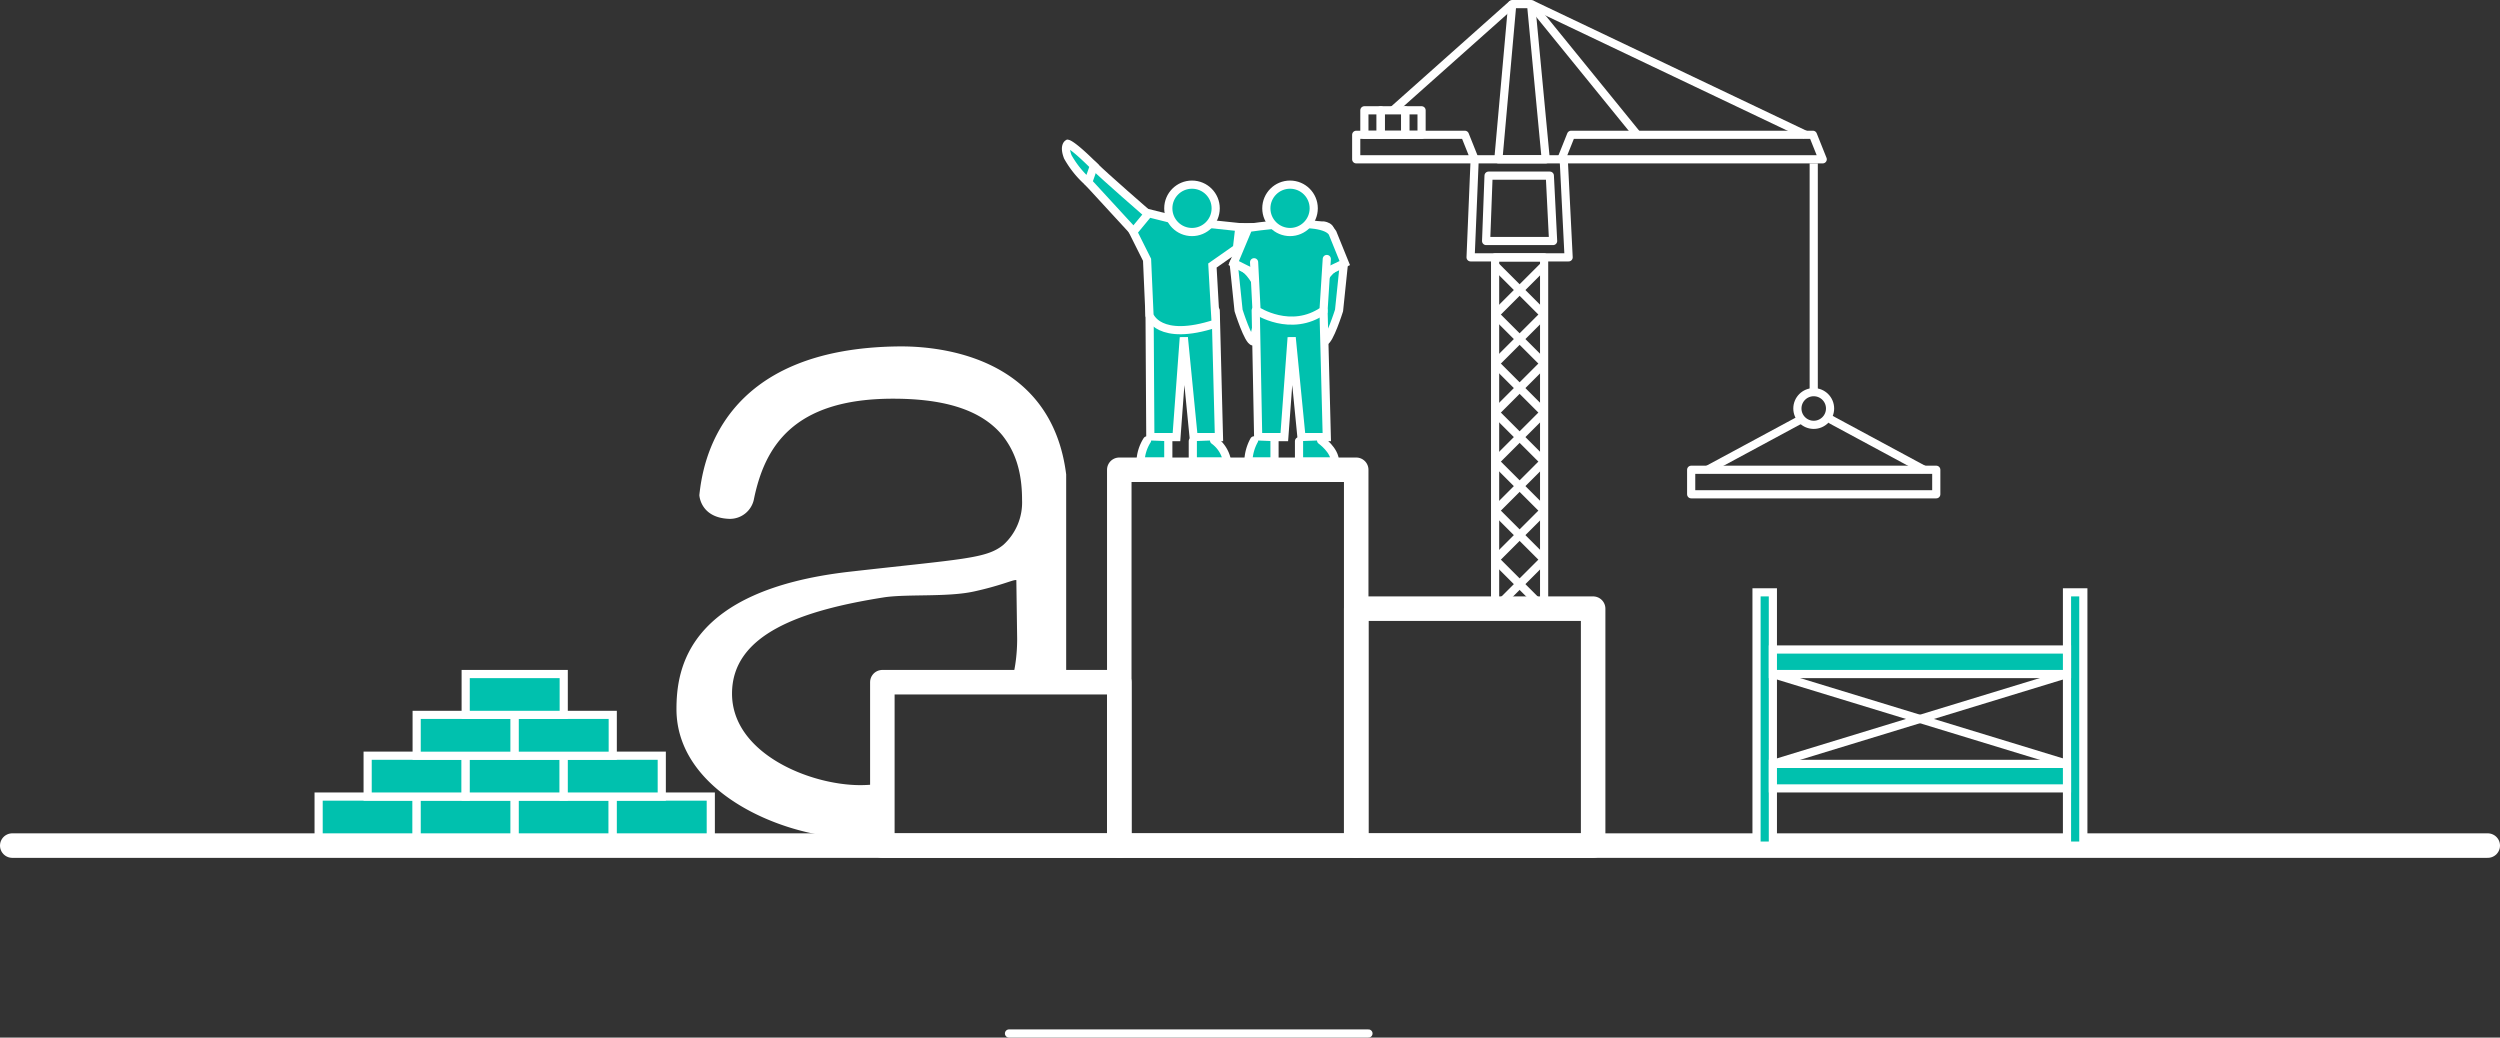 <svg xmlns="http://www.w3.org/2000/svg" xmlns:xlink="http://www.w3.org/1999/xlink" width="306" height="127" viewBox="0 0 306 127"><rect x="0" y="0" width="306" height="127" fill="#333333" stroke="none"/><defs><style>.a,.b,.c,.d{fill:none;}.b,.c,.d,.e,.f,.i{stroke:#fff;}.b,.c,.e,.f{stroke-linecap:round;}.b,.f{stroke-miterlimit:10;}.c,.d,.e,.i{stroke-linejoin:round;}.c{stroke-width:3px;}.e,.f{fill:#00c1ae;}.g{clip-path:url(#a);}.h{fill:#fff;}.i{fill:#e0b100;}</style><clipPath id="a"><polygon class="a" points="108.5 104 108.5 84 130.5 84 130.5 35 77.5 35 77.5 104 108.5 104"/></clipPath></defs><title>slide-2</title><line class="b" x1="123.5" y1="126.5" x2="167.5" y2="126.5"/><line class="c" x1="304.5" y1="103.5" x2="1.5" y2="103.5"/><rect class="d" x="183" y="31.5" width="6" height="43"/><polygon class="d" points="187.4 0.5 185.1 0.5 183.4 19.5 189.2 19.5 187.4 0.5"/><polygon class="d" points="191.4 19.5 180.5 19.5 180 31.5 192 31.5 191.4 19.5"/><polygon class="d" points="189.7 21.5 182.2 21.5 181.9 29.5 190.1 29.5 189.7 21.5"/><polygon class="d" points="223.1 19.5 191.1 19.5 192.3 16.5 221.9 16.5 223.1 19.5"/><polygon class="d" points="166 19.5 180.5 19.5 179.3 16.5 166 16.5 166 19.5"/><rect class="d" x="167" y="13.5" width="2" height="3"/><rect class="d" x="169" y="13.5" width="3" height="3"/><rect class="d" x="172" y="13.5" width="2" height="3"/><line class="d" x1="185.1" y1="0.5" x2="170.5" y2="13.5"/><line class="d" x1="187.4" y1="0.5" x2="221" y2="16.5"/><line class="d" x1="187.4" y1="0.5" x2="200.4" y2="16.5"/><line class="d" x1="183" y1="74.5" x2="189" y2="68.5"/><line class="d" x1="183" y1="68.5" x2="189" y2="74.5"/><line class="d" x1="183" y1="68.5" x2="189" y2="62.5"/><line class="d" x1="183" y1="62.5" x2="189" y2="68.5"/><line class="d" x1="183" y1="62.5" x2="189" y2="56.5"/><line class="d" x1="183" y1="56.5" x2="189" y2="62.5"/><line class="d" x1="183" y1="56.5" x2="189" y2="50.5"/><line class="d" x1="183" y1="50.5" x2="189" y2="56.5"/><line class="d" x1="183" y1="50.5" x2="189" y2="44.5"/><line class="d" x1="183" y1="44.5" x2="189" y2="50.5"/><line class="d" x1="183" y1="44.5" x2="189" y2="38.5"/><line class="d" x1="183" y1="38.5" x2="189" y2="44.5"/><line class="d" x1="183" y1="38.5" x2="189" y2="32.5"/><line class="d" x1="183" y1="32.5" x2="189" y2="38.5"/><line class="d" x1="222" y1="20" x2="222" y2="48"/><circle class="d" cx="222" cy="50" r="2"/><rect class="d" x="207" y="57.5" width="30" height="3"/><line class="d" x1="220.5" y1="51.3" x2="209" y2="57.5"/><line class="d" x1="224" y1="51.3" x2="235.5" y2="57.5"/><path class="e" d="M164.5,32.2l-.6,5.8s-1.2,3.8-1.8,3.8L161,36.7S161.8,32.8,164.5,32.2Z"/><path class="e" d="M151,32.2l.6,5.8s1.2,3.8,1.8,3.8l1.1-5.2S153.7,32.8,151,32.2Z"/><path class="f" d="M138.9,28.5l-5.7-6.2s-.6-3.3.7-2,6.6,5.9,6.6,5.9"/><polyline class="f" points="153.7 38 154 53.5 157.2 53.5 158.1 41.3 159.3 53.5 162.4 53.5 162 38"/><polyline class="f" points="140.7 37 140.8 53.5 144 53.5 144.9 41.3 146.1 53.5 149.2 53.5 148.8 38"/><path class="f" d="M155.7,27.8H151v2.6s8.2-.7,11-.7c1.9-1.9,0-2.1,0-2.1h-6.3Z"/><path class="f" d="M143.4,26.8l-2.8-.7-1.9,2.3,1.7,3.4.3,6.8s1.1,3.3,8.1,1l-.4-7.1,3-2.1.3-2.6-3.8-.4"/><path class="f" d="M140.4,53.9a5.2,5.2,0,0,0-.8,2.6H143V54"/><path class="f" d="M148.6,53.9a4,4,0,0,1,1.6,2.6H146V54"/><path class="f" d="M153.5,53.9a5.7,5.7,0,0,0-.7,2.6H156V54"/><path class="f" d="M161.7,53.9s1.7,1.2,1.7,2.6H159V54"/><circle class="f" cx="145.9" cy="25.5" r="2.9"/><path class="f" d="M133.2,22.3a11.9,11.9,0,0,1-2.5-3.1c-.5-1.3,0-1.6,0-1.6s.6.1,3.2,2.7Z"/><path class="f" d="M153.2,33.3,151,32.2l1.8-4.3s9.1-1.5,10.3.6l1.5,3.7-2.3,1.1"/><circle class="f" cx="157.9" cy="25.5" r="2.9"/><path class="f" d="M162.4,31.7,162,38c-4,2.8-8.2,0-8.2,0l-.3-5.9"/><rect class="c" x="108" y="83.5" width="29" height="20"/><rect class="c" x="166" y="74.5" width="29" height="29"/><rect class="c" x="137" y="57.5" width="29" height="46"/><g class="g"><path class="h" d="M130.7,61.4c0-17-14.3-19-20.4-19C88,42.5,86,56.9,85.6,60.6c0,0,.1,2.7,3.5,2.9A3,3,0,0,0,92.3,61c1.3-6.2,4.7-12.2,17-12.2,5.7,0,10.6,1.1,13.4,4.5,1.5,1.9,2.4,4.3,2.4,7.9a7,7,0,0,1-2.3,5.5c-2.1,1.7-4.9,1.7-19,3.3-19.6,2.3-21,11.8-21,16.8,0,9.9,12.4,15.5,21.3,15.8,2.4.1,7.4.2,11.7-1.7a23,23,0,0,0,13.8-13.9C131.4,82,130.7,69.2,130.7,61.4Zm-6.2,16.8c0,14.1-13,17.9-19.2,17.9S89.6,92.2,89.6,84.9s8.5-10.2,18.7-11.8c2.9-.4,7.7,0,10.9-.7s4.7-1.4,5.1-1.4h.1Z"/></g><rect class="f" x="39" y="97.5" width="12" height="5"/><rect class="f" x="51" y="97.5" width="12" height="5"/><rect class="f" x="63" y="97.5" width="12" height="5"/><rect class="f" x="75" y="97.5" width="12" height="5"/><rect class="f" x="45" y="92.5" width="12" height="5"/><rect class="f" x="57" y="92.5" width="12" height="5"/><rect class="f" x="69" y="92.5" width="12" height="5"/><rect class="f" x="51" y="87.5" width="12" height="5"/><rect class="f" x="63" y="87.5" width="12" height="5"/><rect class="f" x="57" y="82.5" width="12" height="5"/><rect class="f" x="215" y="72.5" width="2" height="31"/><rect class="f" x="253" y="72.5" width="2" height="31"/><rect class="f" x="217" y="79.5" width="36" height="3"/><rect class="f" x="217" y="93.5" width="36" height="3"/><line class="i" x1="217" y1="82.5" x2="253" y2="93.5"/><line class="i" x1="217" y1="93.5" x2="253" y2="82.5"/></svg>